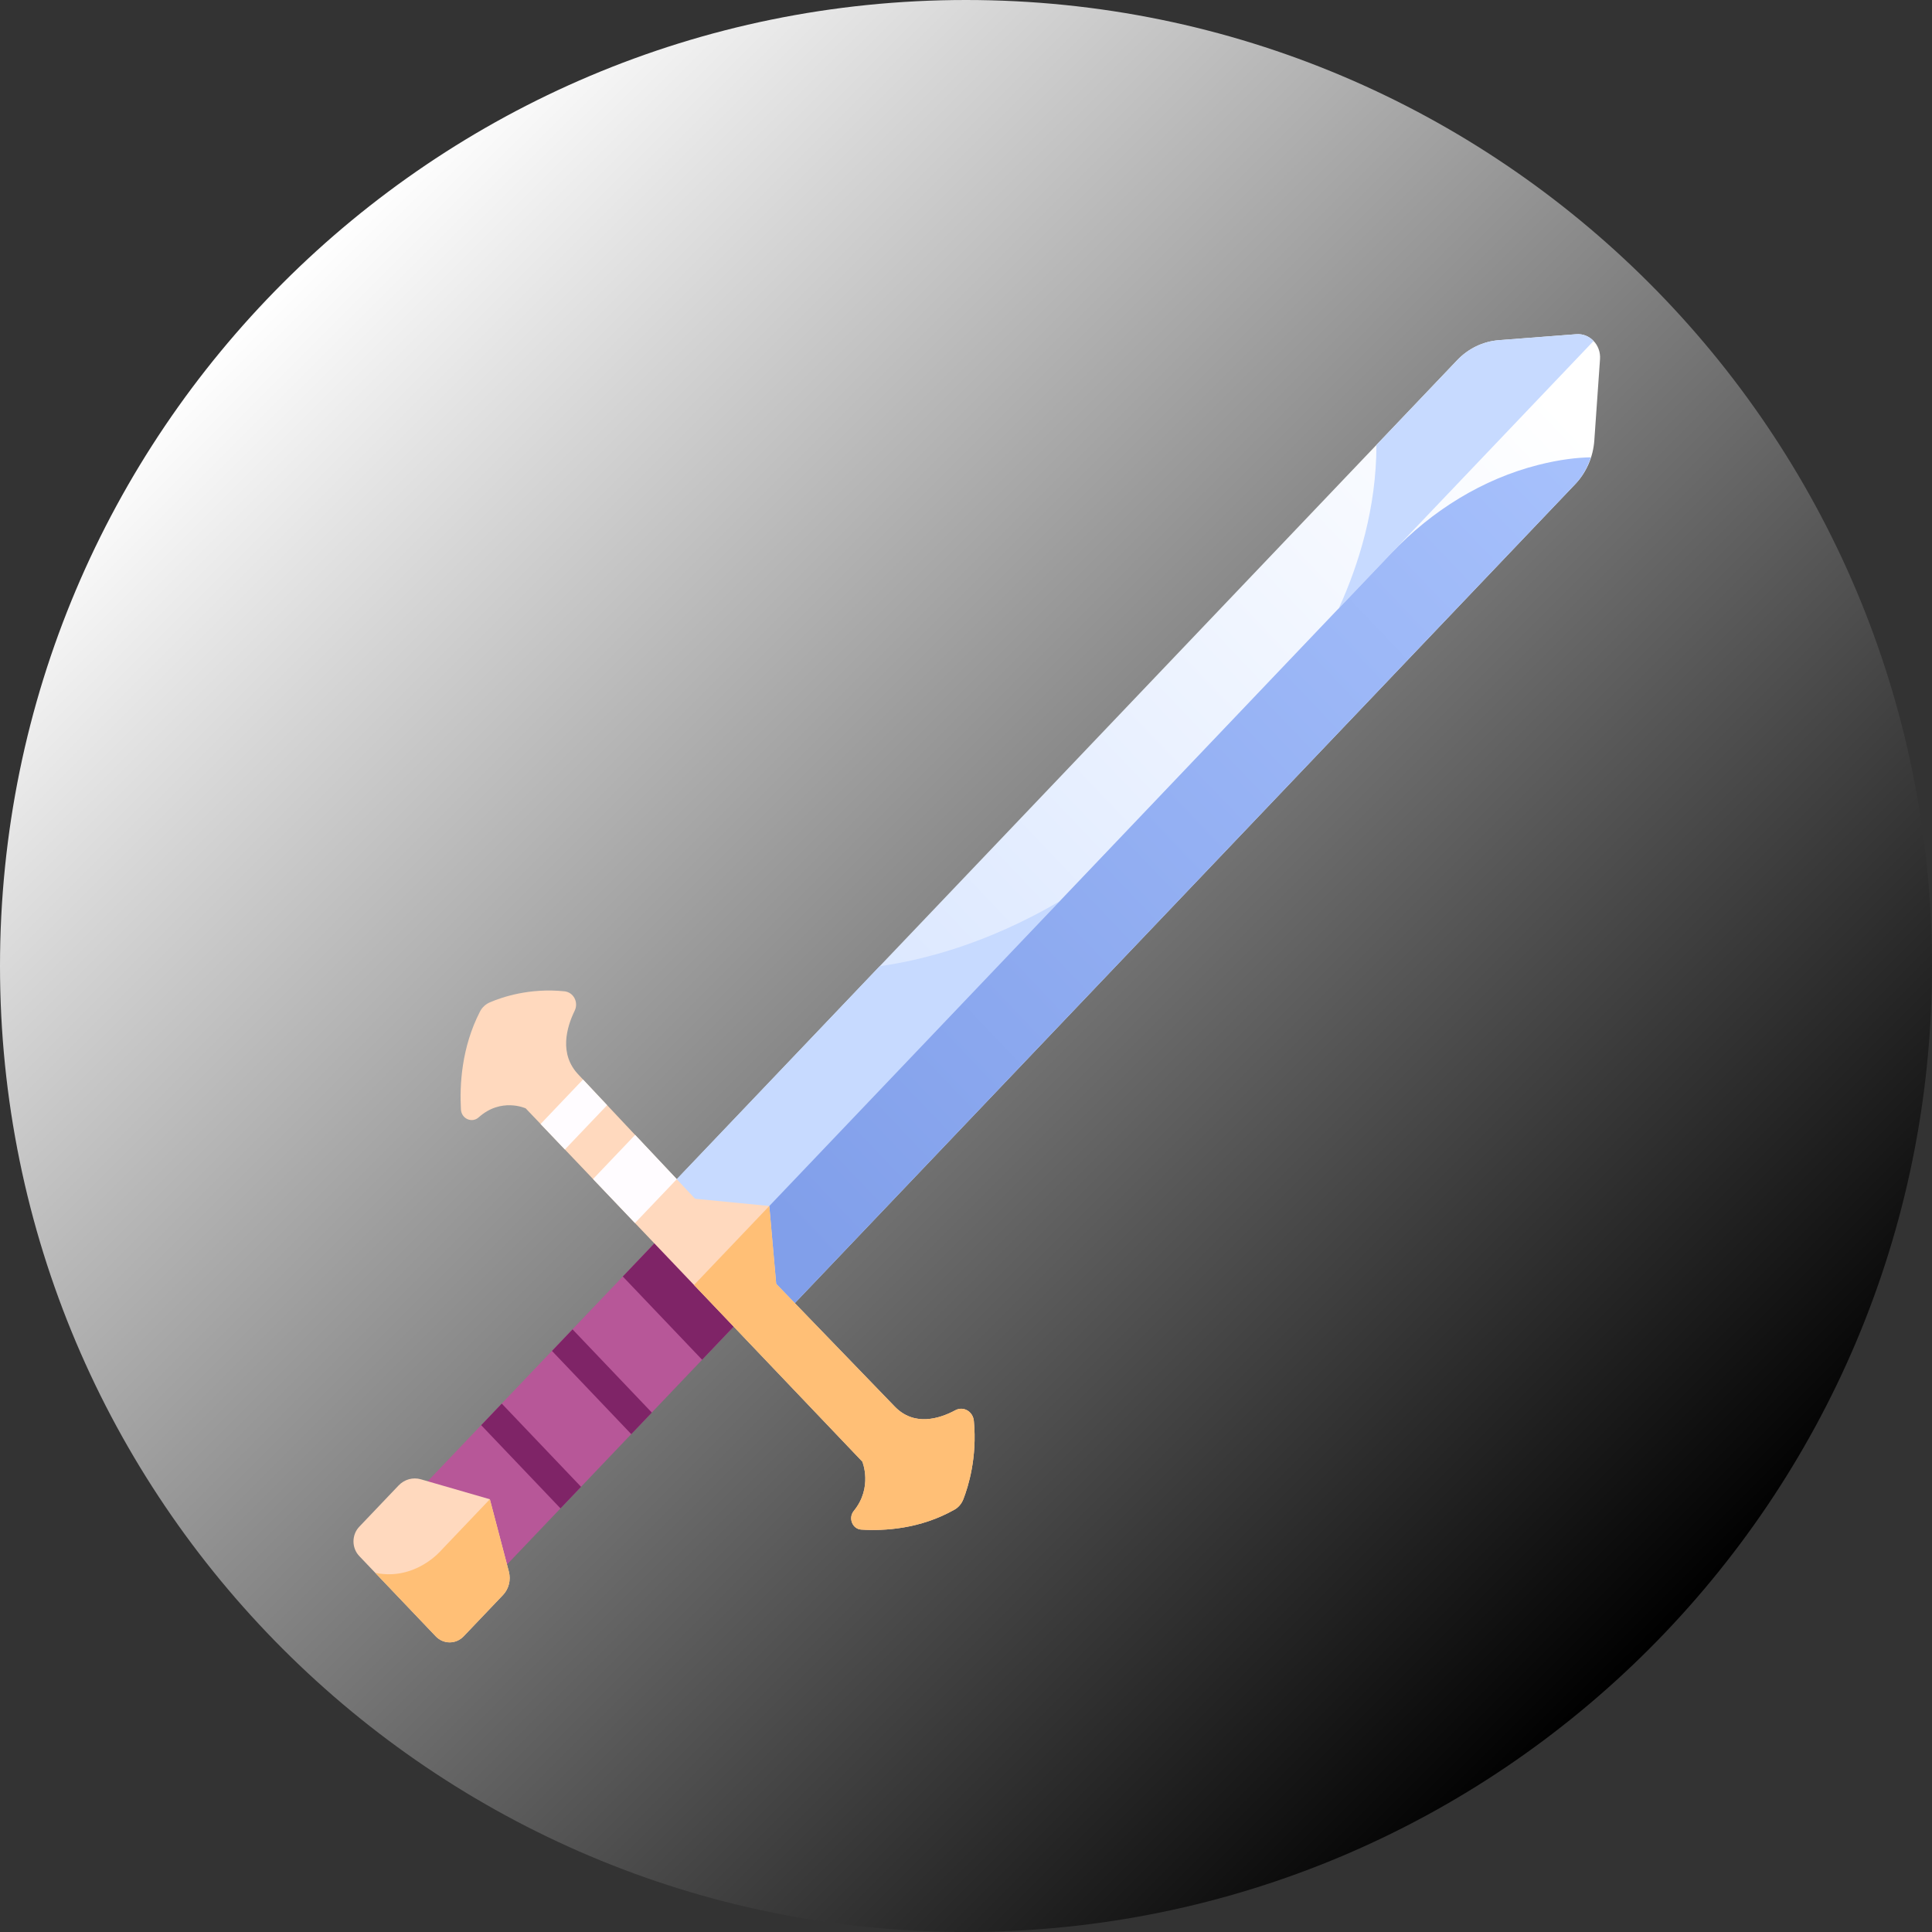 <svg enable-background="new 0 0 512 512" version="1.1" viewBox="0 0 512 512" xml:space="preserve" xmlns="http://www.w3.org/2000/svg"><rect x="0" y="0" width="512" height="512" fill="#333333" stroke="none"/><defs><linearGradient id="a" x1="74.981" x2="437.02" y1="74.981" y2="437.02" gradientUnits="userSpaceOnUse"><stop stop-color="#ffffff55" offset="0"/><stop stop-color="#00000055" offset="1"/></linearGradient><linearGradient gradientTransform="matrix(0.707,0.707,-0.707,0.707,-1549.015,-556.765)" gradientUnits="userSpaceOnUse" id="b" x1="1851.067" x2="1851.067" y1="-972.162" y2="-502.26"><stop offset="0" stop-color="#FFFFFF"/><stop offset="1" stop-color="#C7DAFF"/></linearGradient><linearGradient gradientTransform="matrix(0.707,0.707,-0.707,0.707,-1549.015,-556.765)" gradientUnits="userSpaceOnUse" id="c" x1="1865.09" x2="1865.09" y1="-603.303" y2="-970.095"><stop offset="0" stop-color="#819FEA"/><stop offset="1" stop-color="#A7C1FC"/></linearGradient></defs><path d="m512 256c0 141.39-114.61 256-256 256s-256-114.61-256-256 114.61-256 256-256 256 114.61 256 256z" fill="url(#a)"/><g transform="matrix(0.789,0,0,0.828,56.874,49.929)"><polygon points="151.996,333.365 64.291,421.07 77.61,434.391 90.929,447.71 178.635,360.004 165.316,346.685" fill="#b75798"/><path fill="#ffd9be" d="M 98.834,442.717 92.45,419.549 69.283,413.166 c -2.672,-0.736 -5.533,0.02 -7.493,1.979 l -13.201,13.202 c -2.592,2.591 -2.592,6.794 0,9.386 l 12.839,12.84 12.839,12.839 c 2.592,2.592 6.794,2.592 9.386,0 l 13.201,-13.201 c 1.961,-1.961 2.716,-4.822 1.98,-7.494 z"/><polygon points="178.635,360.004 165.316,346.685 151.996,333.365 137.104,348.258 163.743,374.896" fill="#7f2467"/><rect y="377.006" x="111.274" width="37.673" transform="matrix(-0.707,-0.707,0.707,-0.707,-47.921,743.93)" height="9.767" fill="#7f2467"/><rect y="400.772" x="87.509" width="37.673" transform="matrix(-0.707,-0.707,0.707,-0.707,-105.299,767.694)" height="9.767" fill="#7f2467"/><path fill="#ffbf76" d="m 53.969,443.112 7.459,7.46 12.839,12.839 c 2.592,2.592 6.794,2.592 9.386,0 L 96.854,450.21 c 1.96,-1.96 2.715,-4.821 1.979,-7.493 l -6.384,-23.168 -16.447,16.448 c 0.001,0 -8.621,9.733 -22.033,7.115 z"/><path fill="url(#b)" d="m 457.373,46.666 -26.05,1.916 c -5.269,0.388 -10.222,2.655 -13.957,6.391 l -266.519,266.52 19.831,19.83 19.83,19.83 266.52,-266.519 c 3.734,-3.735 6.004,-8.688 6.391,-13.957 l 1.916,-26.05 c 0.333,-4.528 -3.435,-8.294 -7.962,-7.961 z"/><path fill="#c7daff" d="m 223.397,248.941 -72.55,72.551 19.831,19.83 113.163,-113.163 c -24.536,13.713 -46.294,18.891 -60.444,20.782 z"/><path fill="#c7daff" d="m 375.885,137.868 c 0.574,-1.126 1.147,-2.282 1.714,-3.467 l -93.758,93.758 c 15.681,-8.764 32.487,-20.991 49.184,-38.139 l 16.856,-16.856 c 10.391,-10.392 19.318,-22.207 26.004,-35.296 z"/><path fill="#c7daff" d="m 457.373,46.666 -26.05,1.916 c -5.269,0.388 -10.222,2.655 -13.957,6.391 l -27.133,27.133 c -0.014,20.159 -5.896,38.207 -12.635,52.295 l 85.578,-85.578 c -1.465,-1.466 -3.539,-2.324 -5.803,-2.157 z"/><path fill="url(#c)" d="m 457.027,94.634 c 2.416,-2.416 4.139,-5.37 5.215,-8.56 -4.43,0.065 -10.313,0.653 -17.621,2.421 -18.714,4.527 -35.653,14.538 -49.268,28.153 l -224.675,224.674 19.83,19.83 z"/><path fill="#ffd9be" d="m 251.494,419.528 c 1.663,-4.069 4.682,-13.362 3.523,-25.045 -0.302,-3.04 -3.5,-4.808 -6.221,-3.417 -5.36,2.74 -13.884,5.289 -20.431,-1.258 l -39.741,-39.196 -2.318,-24.918 -24.918,-2.317 -39.196,-39.742 c -6.547,-6.547 -3.999,-15.07 -1.258,-20.43 1.391,-2.721 -0.376,-5.92 -3.417,-6.222 -11.683,-1.159 -20.976,1.86 -25.045,3.522 -1.418,0.58 -2.614,1.614 -3.342,2.963 -6.205,11.494 -6.861,23.543 -6.396,31.338 0.178,2.974 3.711,4.448 5.974,2.51 7.566,-6.485 15.789,-2.867 15.789,-2.867 l 56.527,56.527 56.527,56.527 c 0,0 3.618,8.223 -2.867,15.789 -1.938,2.262 -0.464,5.795 2.51,5.973 7.794,0.467 19.844,-0.19 31.337,-6.395 1.349,-0.727 2.383,-1.924 2.963,-3.342 z"/><path fill="#ffbf76" d="m 217.551,407.504 c 0,0 3.618,8.223 -2.867,15.789 -1.938,2.262 -0.464,5.795 2.51,5.973 7.794,0.467 19.844,-0.19 31.337,-6.395 1.349,-0.729 2.383,-1.925 2.962,-3.343 1.663,-4.069 4.682,-13.362 3.523,-25.045 -0.302,-3.04 -3.5,-4.808 -6.221,-3.417 -5.36,2.74 -13.884,5.289 -20.431,-1.258 l -39.741,-39.196 -2.318,-24.918 -25.283,25.282 z"/><polygon points="141.193,331.146 155.243,317.096 141.245,302.931 127.111,317.064" fill="#fffcff"/><polygon points="117.654,307.607 131.836,293.425 123.733,285.209 109.495,299.447" fill="#fffcff"/></g></svg>